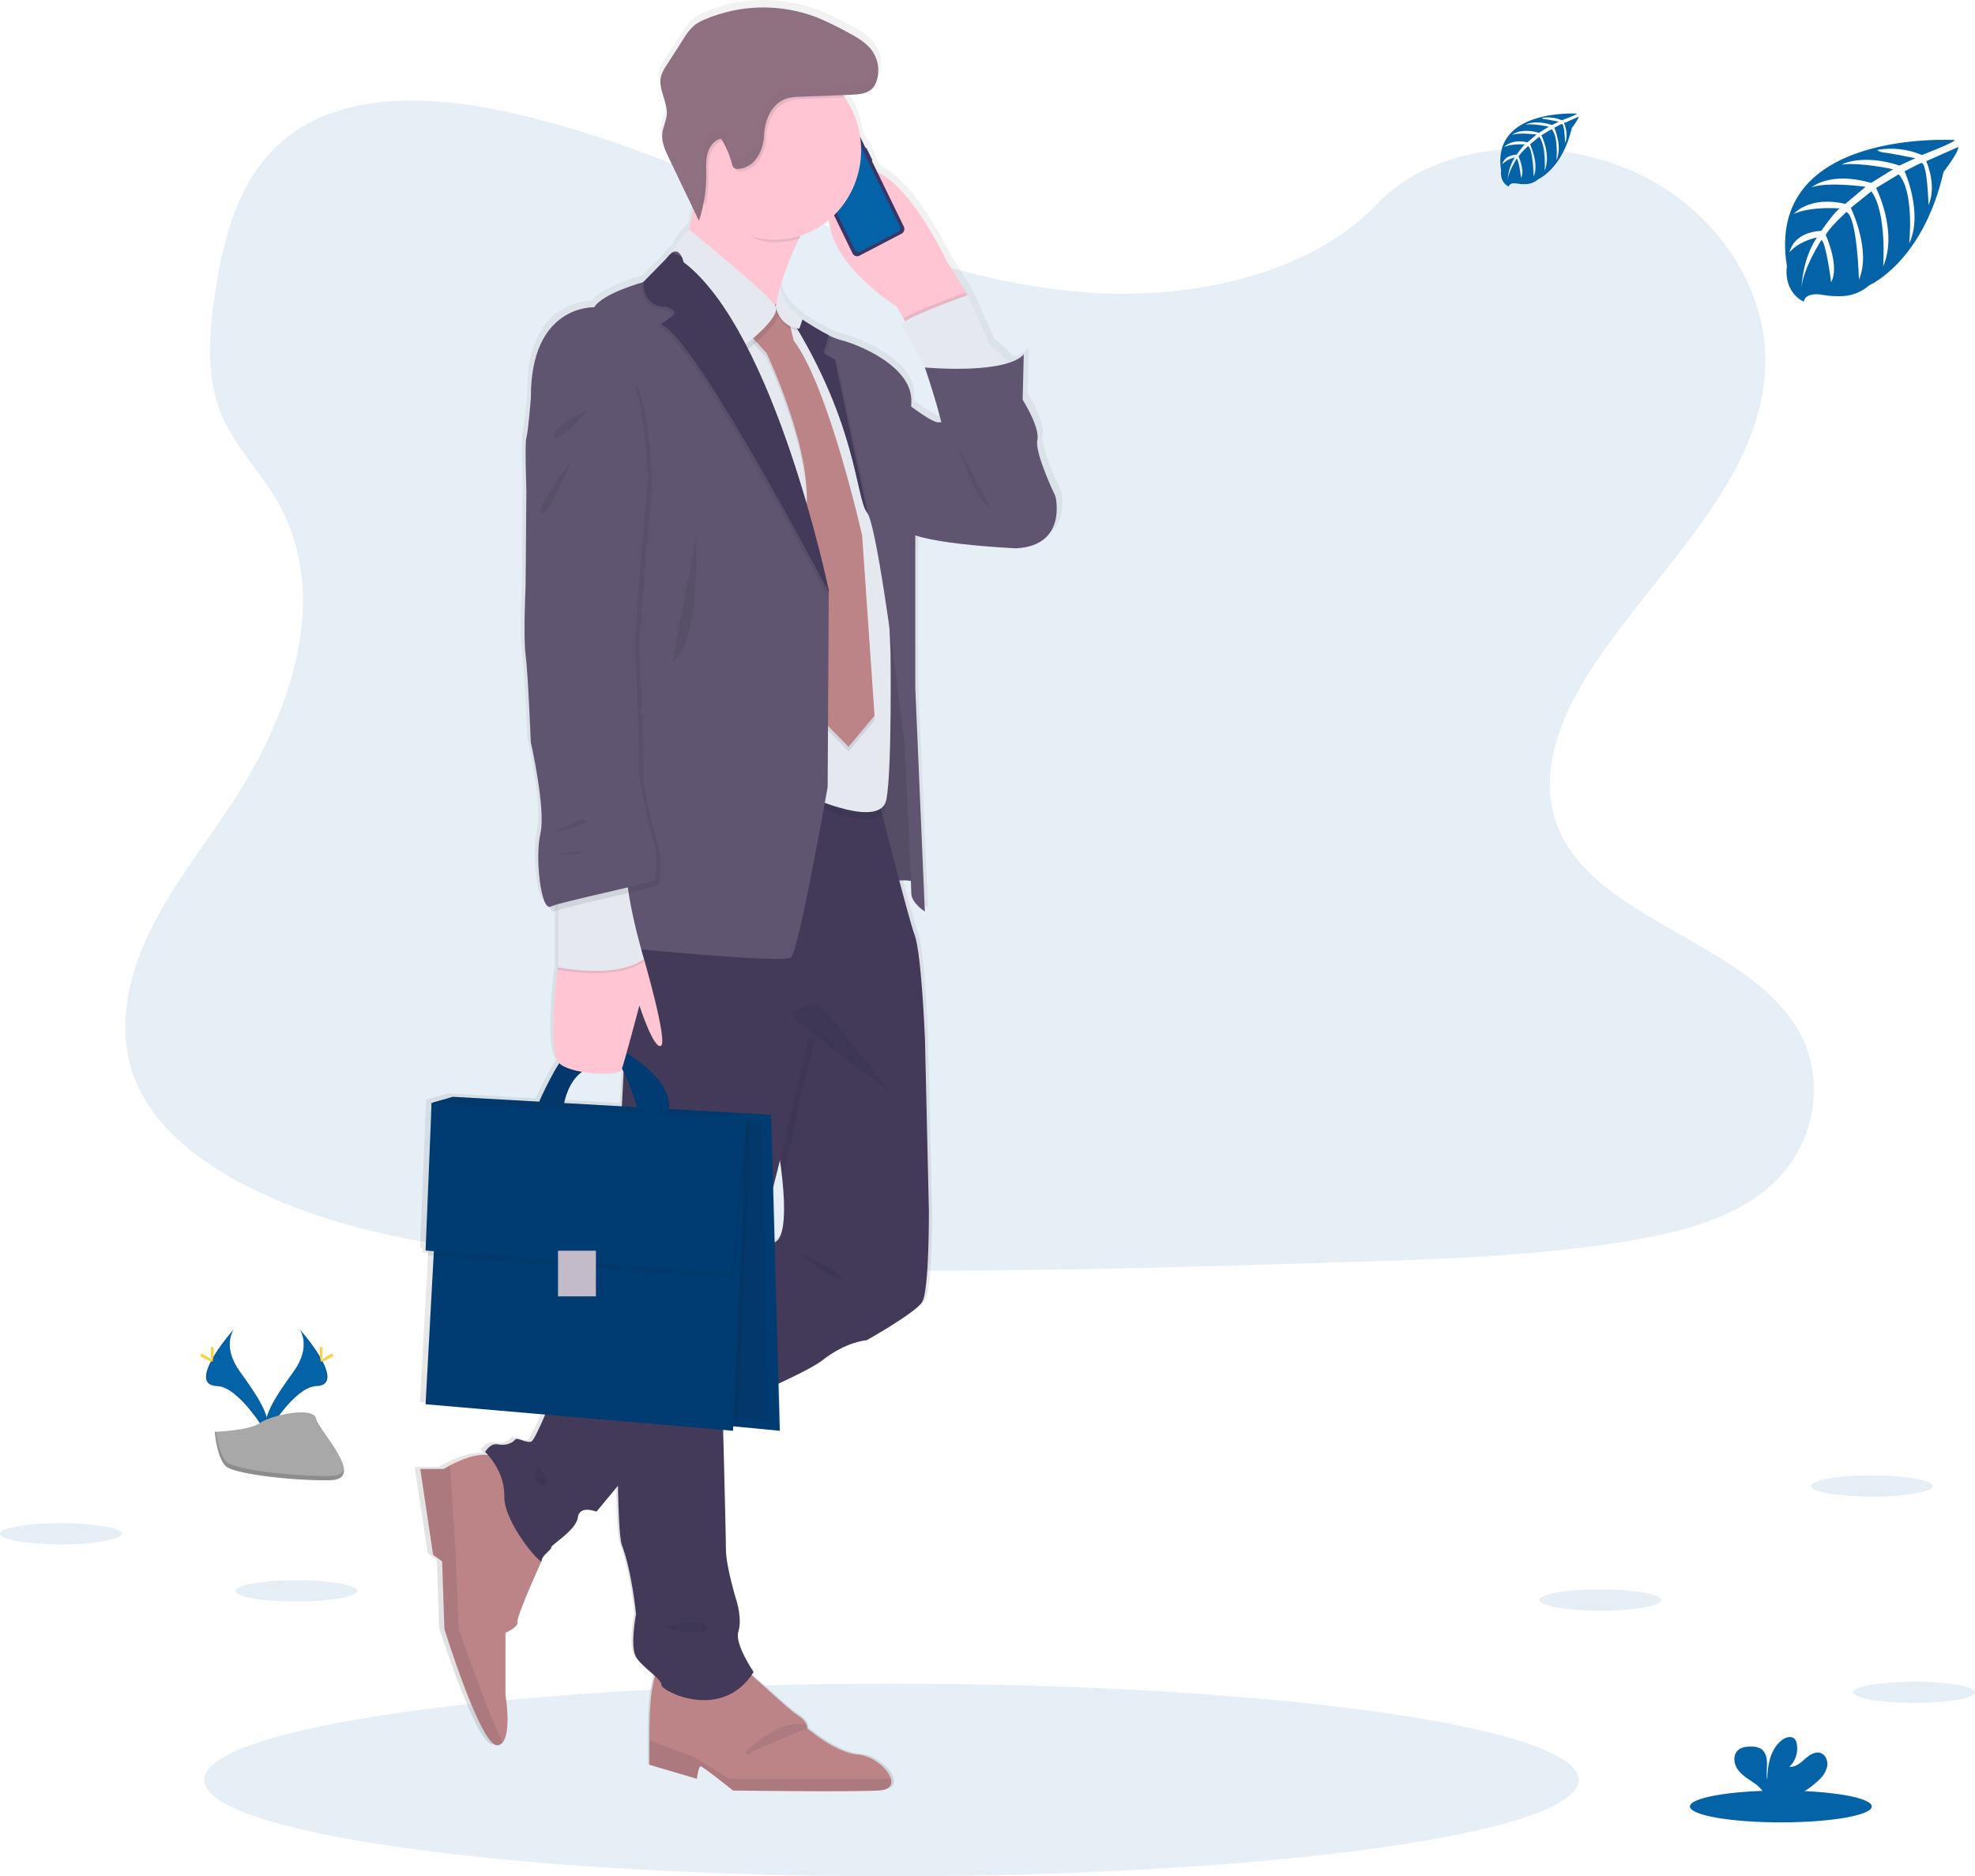 <svg width="441" height="419" viewBox="0 0 441 419" fill="none" xmlns="http://www.w3.org/2000/svg">
<path opacity="0.1" d="M247.047 65.534C222.875 64.666 199.854 56.589 177.883 47.759C155.912 38.928 134.113 29.131 110.521 24.426C95.346 21.414 77.994 20.985 65.767 29.408C54.004 37.517 50.197 51.512 48.157 64.499C46.643 74.27 45.714 84.554 49.929 93.698C52.853 100.05 58.047 105.388 61.637 111.473C74.137 132.637 65.302 158.735 51.757 179.402C45.406 189.095 38.035 198.343 33.133 208.679C28.231 219.015 25.959 230.82 30.25 241.349C34.501 251.806 44.634 259.616 55.609 265.132C77.903 276.325 104.17 279.53 129.786 281.339C186.491 285.354 243.493 283.619 300.349 281.862C321.386 281.214 342.519 280.56 363.218 277.193C374.713 275.322 386.582 272.352 394.928 265.169C405.529 256.067 408.145 240.659 401.046 229.246C389.137 210.106 356.221 205.349 347.896 184.808C343.317 173.499 348.022 160.905 354.676 150.423C368.958 127.942 392.893 108.19 394.155 82.457C395.023 64.802 383.513 47.115 365.722 38.756C347.073 29.999 321.21 31.102 307.453 45.599C293.286 60.562 268.387 66.303 247.047 65.534Z" fill="#0463A7"/>
<path opacity="0.1" d="M199.036 419C283.789 419 352.495 409.375 352.495 397.502C352.495 385.629 283.789 376.004 199.036 376.004C114.283 376.004 45.578 385.629 45.578 397.502C45.578 409.375 114.283 419 199.036 419Z" fill="#0463A7"/>
<path d="M236.91 109.581C236.91 109.581 232.159 99.872 232.801 96.986C233.442 94.1 229.458 87.936 229.458 87.936L229.716 77.71C229.716 77.71 229.166 78.756 226.298 79.671C226.056 79.341 225.793 79.017 225.521 78.709C224.482 77.589 223.328 76.591 222.078 75.734L217.029 64.452L212.147 56.709C212.147 56.709 204.448 40.502 196.497 36.926L195.245 34.39C195.286 34.365 195.317 34.325 195.331 34.278C195.345 34.23 195.341 34.179 195.321 34.134L194.048 31.557C194.026 31.512 193.988 31.478 193.942 31.46C193.897 31.443 193.846 31.444 193.801 31.463L192.584 28.995C192.12 25.797 190.906 22.765 189.05 20.165C188.924 19.982 188.788 19.814 188.657 19.642L190.636 19.569C192.372 19.501 194.311 19.344 195.477 18C195.895 17.5 196.203 16.911 196.381 16.275C196.531 15.777 196.629 15.263 196.674 14.743C196.674 14.665 196.674 14.586 196.674 14.513C196.674 14.335 196.674 14.161 196.674 13.99C196.674 13.849 196.674 13.713 196.674 13.572C196.674 13.431 196.674 13.347 196.674 13.238C196.674 13.128 196.618 12.877 196.588 12.715C196.588 12.647 196.588 12.579 196.547 12.511C196.505 12.306 196.453 12.104 196.391 11.904C196.376 11.865 196.364 11.825 196.356 11.784C196.285 11.575 196.209 11.366 196.123 11.162C196.109 11.135 196.098 11.107 196.088 11.078C195.997 10.874 195.896 10.676 195.79 10.482L195.76 10.42C195.723 10.338 195.681 10.26 195.634 10.184C194.266 7.957 191.862 6.655 189.575 5.479C187.441 4.317 185.251 3.27 183.012 2.342C174.69 -0.89 165.497 -0.756 157.265 2.719C156.452 3.037 155.682 3.463 154.973 3.984C153.985 4.85 153.141 5.878 152.474 7.027L148.562 13.013C148.015 13.741 147.587 14.557 147.294 15.428C146.562 18.272 148.859 21.122 148.602 24.054C148.471 25.513 147.713 26.852 147.567 28.31C147.38 30.192 148.223 32.006 149.046 33.706L154.645 45.207C154.347 46.718 154.019 48.266 153.661 49.761C151.081 52.521 150.212 54.027 149.975 54.843L149.899 54.885C149.389 55.226 148.949 55.671 148.607 56.191L143.286 61.545C143.286 61.545 134.037 64.034 132.114 67.186C132.114 67.186 117.599 66.527 117.726 87.518C117.726 87.518 117.084 95.392 116.716 96.443C116.347 97.493 116.716 108.117 116.716 108.117L116.544 129.636C116.544 129.636 115.989 141.049 116.544 145.116C117.1 149.184 117.741 164.664 117.741 164.664C117.741 164.664 121.209 179.752 119.927 185.132C118.695 190.282 119.927 201.543 121.946 201.59C122.33 202.411 122.769 202.813 123.249 202.583C123.457 202.49 123.671 202.409 123.89 202.343V215.199C123.89 215.199 121.391 233.209 124.193 236.634C122.335 239.373 120.154 244.047 119.599 245.276L99.96 244.183L97.461 244.91L95.169 245.574L93.781 278.652L94.336 278.694L94.296 279.703L95.608 279.802L93.781 313.115L120.967 315.432C119.77 318.208 118.382 321.182 117.842 321.47C116.832 321.993 114.631 320.424 114.116 321.073C113.601 321.721 112.061 322.516 110.264 322.118C108.467 321.721 107.31 323.823 107.31 323.823C107.31 323.823 107.573 324.063 107.967 324.507C105.049 324.142 101.358 325.762 99.354 326.808C98.456 327.278 97.895 327.629 97.895 327.629H92.594L95.507 346.873L97.562 348.327L98.067 363.488C98.067 363.488 106.286 389.728 110.052 389.555C110.296 389.546 110.536 389.483 110.755 389.369C110.974 389.256 111.166 389.094 111.319 388.897C113.338 386.481 111.94 378.184 111.94 378.184V364.372C111.94 364.372 115.02 362.971 114.676 361.92C114.333 360.869 119.644 349.372 120.119 348.327C120.132 348.318 120.143 348.306 120.15 348.291C120.157 348.276 120.16 348.259 120.159 348.243C120.159 347.061 122.471 345.749 122.34 345.226C122.209 344.704 127.994 341.42 128.398 338.534C128.802 335.649 132.634 337.222 132.634 337.222L137.511 331.419C137.657 338.493 137.935 343.444 138.414 344.698C140.726 350.737 141.625 360.184 141.625 360.184C141.625 360.184 140.211 367.399 141.625 369.762C142.493 371.205 144.513 372.752 145.916 374.033C144.457 378.613 144.664 388.348 144.664 388.348V393.942L155.453 397.079C155.453 397.079 155.791 394.282 156.306 394.282C156.821 394.282 163.672 399.703 163.672 399.703C163.672 399.703 190.045 400.053 196.719 399.703C199.243 399.572 199.93 398.448 199.541 397.089C198.9 394.825 195.3 391.892 192.1 391.668C186.96 391.317 180.453 385.723 180.453 385.723C180.453 385.723 180.958 384.495 178.227 382.748C176.338 381.546 171.113 376.679 167.882 373.829C168.034 373.615 168.19 373.401 168.337 373.171C168.337 373.171 163.97 366.897 164.873 364.115C165.777 361.334 164.485 357.319 164.485 357.319C164.485 357.319 162.046 349.576 162.046 345.639C162.046 343.146 161.683 328.962 161.42 318.903L163.672 319.096L163.717 318.093L164.727 318.187L174.274 319.096L173.981 308.53C178.58 306.439 182.407 304.5 183.992 303.261C189.384 299.078 194.008 298.801 194.008 298.801C194.008 298.801 204.923 292.768 206.594 290.274C208.265 287.78 208.108 269.675 208.108 269.675L207.21 230.872V230.841C207.21 230.841 206.442 212.083 204.898 208.015C204.332 206.51 202.934 201.491 201.404 195.761C202.283 195.667 203.171 195.706 204.039 195.876C204.095 197.277 204.13 198.239 204.13 198.568C204.13 200.795 207.21 202.688 207.21 202.688L205.029 152.498V118.353C211.753 120.57 228.015 121.26 228.015 121.26C239.732 120.622 236.91 109.581 236.91 109.581ZM173.481 66.46H173.446C173.684 65.144 173.996 63.843 174.38 62.565L173.481 66.46ZM129.347 238.605C133.33 239.284 137.93 239.086 138.278 238.286C138.313 238.207 138.359 238.066 138.419 237.883C138.545 238.113 138.667 238.349 138.793 238.589L138.404 246.159V246.332L125.278 245.6C126.197 241.548 127.934 239.572 129.347 238.605ZM173.102 276.801L172.764 264.541C173.35 262.283 173.875 260.233 174.324 258.477C174.526 259.935 174.698 261.279 174.829 262.518C176.071 274.151 174.238 276.42 173.102 276.801ZM210.461 92.992C209.709 93.29 206.846 91.424 204.13 89.489C204.13 89.134 204.155 88.783 204.171 88.444C204.554 80.439 191.968 75.457 188.116 74.537C187.182 74.287 186.275 73.937 185.41 73.491C183.358 72.439 181.363 71.271 179.433 69.994L179.484 69.842C179.484 69.842 174.516 66.585 174.41 62.523C175.542 58.828 176.971 55.238 178.681 51.789C178.777 51.586 178.883 51.371 178.984 51.167C181.332 50.411 183.523 49.209 185.446 47.623C186.218 58.079 200.829 67.076 200.829 67.076L202.389 69.69L202.757 70.307C201.97 70.788 201.591 71.175 201.858 71.4C202.969 72.32 205.655 77.527 206.766 79.728C207.068 80.324 207.27 80.696 207.27 80.696C207.27 80.696 209.658 87.424 211.026 93.055C210.845 92.976 210.645 92.954 210.451 92.992H210.461Z" fill="url(#paint0_linear)"/>
<path d="M216.105 65.874L215.934 66.109L215.348 66.919L204.115 75.138L201.732 71.081L200.218 68.467C200.218 68.467 177.828 54.56 187.455 41.156C197.083 27.751 211.309 58.147 211.309 58.147L216.105 65.874Z" fill="#FFC5D3"/>
<path d="M193.514 33.126C193.466 33.028 193.351 32.989 193.256 33.038C193.161 33.088 193.123 33.207 193.171 33.305L194.42 35.873C194.468 35.971 194.583 36.011 194.678 35.961C194.772 35.912 194.81 35.792 194.763 35.694L193.514 33.126Z" fill="#3A3768"/>
<path d="M180.695 36.717L180.691 36.719C180.638 36.747 180.617 36.813 180.644 36.867L181.016 37.633C181.043 37.688 181.107 37.709 181.159 37.682L181.164 37.68C181.216 37.652 181.237 37.586 181.211 37.532L180.838 36.766C180.812 36.711 180.748 36.69 180.695 36.717Z" fill="#3A3768"/>
<path d="M181.715 38.53C181.685 38.468 181.612 38.444 181.552 38.475C181.492 38.506 181.468 38.581 181.498 38.643L182.204 40.095C182.235 40.157 182.307 40.182 182.367 40.151C182.427 40.12 182.451 40.044 182.421 39.983L181.715 38.53Z" fill="#3A3768"/>
<path d="M182.803 40.791C182.775 40.731 182.705 40.708 182.648 40.737C182.59 40.767 182.567 40.84 182.596 40.899L183.314 42.374C183.342 42.434 183.412 42.458 183.47 42.428C183.527 42.398 183.55 42.325 183.521 42.266L182.803 40.791Z" fill="#3A3768"/>
<path d="M189.596 28.084L180.163 33.003C179.605 33.294 179.381 33.998 179.662 34.576L190.366 56.587C190.647 57.165 191.327 57.398 191.885 57.107L201.318 52.187C201.875 51.896 202.1 51.192 201.819 50.614L191.115 28.603C190.834 28.025 190.154 27.793 189.596 28.084Z" fill="#3A3768"/>
<path d="M188.389 29.481C188.335 29.509 188.287 29.547 188.247 29.595C188.208 29.642 188.178 29.697 188.159 29.756C188.14 29.816 188.133 29.878 188.138 29.941C188.143 30.003 188.159 30.064 188.187 30.119L188.228 30.208C188.255 30.264 188.272 30.325 188.277 30.387C188.282 30.45 188.275 30.513 188.256 30.573C188.237 30.633 188.207 30.688 188.168 30.736C188.128 30.784 188.08 30.823 188.026 30.851L183.169 33.381C183.115 33.41 183.057 33.427 182.997 33.432C182.937 33.437 182.876 33.43 182.819 33.41C182.761 33.391 182.708 33.36 182.663 33.319C182.617 33.278 182.58 33.228 182.553 33.172L182.508 33.083C182.481 33.027 182.444 32.977 182.398 32.936C182.353 32.895 182.3 32.864 182.243 32.844C182.185 32.824 182.125 32.816 182.065 32.82C182.005 32.825 181.946 32.841 181.892 32.869L180.948 33.366C180.844 33.418 180.752 33.492 180.676 33.582C180.6 33.672 180.543 33.777 180.507 33.89C180.47 34.004 180.456 34.123 180.465 34.242C180.474 34.362 180.506 34.478 180.559 34.584L190.878 55.794C190.984 56.009 191.167 56.172 191.389 56.247C191.61 56.323 191.851 56.304 192.059 56.197L200.531 51.779C200.738 51.669 200.895 51.479 200.968 51.25C201.041 51.021 201.023 50.771 200.919 50.556L190.595 29.335C190.543 29.228 190.472 29.133 190.384 29.055C190.297 28.977 190.195 28.917 190.085 28.88C189.976 28.842 189.86 28.828 189.745 28.837C189.629 28.846 189.517 28.878 189.414 28.932L188.389 29.481Z" fill="#0463A7"/>
<path d="M185.567 31.087L184.291 31.753C184.201 31.8 184.165 31.913 184.21 32.006C184.255 32.099 184.365 32.136 184.454 32.089L185.73 31.424C185.82 31.377 185.856 31.264 185.811 31.171C185.766 31.078 185.657 31.041 185.567 31.087Z" fill="#E6E8EC"/>
<path d="M186.228 31.149C186.343 31.149 186.435 31.053 186.435 30.935C186.435 30.816 186.343 30.72 186.228 30.72C186.114 30.72 186.021 30.816 186.021 30.935C186.021 31.053 186.114 31.149 186.228 31.149Z" fill="#E6E8EC"/>
<path d="M195.659 110.836L192.504 198.521C192.504 198.521 203.105 194.861 204.746 197.606C206.387 200.351 202.979 153.69 202.979 153.69L195.659 110.836Z" fill="#5F5570"/>
<path opacity="0.15" d="M195.659 110.836L192.504 198.521C192.504 198.521 203.105 194.861 204.746 197.606C206.387 200.351 202.979 153.69 202.979 153.69L195.659 110.836Z" fill="#1C2331"/>
<path d="M196.164 399.86C189.601 400.21 163.687 399.86 163.687 399.86C163.687 399.86 156.952 394.459 156.447 394.459C155.943 394.459 155.609 397.246 155.609 397.246L145.008 394.109V388.536C145.008 388.536 144.669 372.669 147.865 371.979C151.061 371.288 165.201 371.979 165.201 371.979C165.706 371.806 175.298 381.217 177.989 382.958C180.68 384.699 180.175 385.922 180.175 385.922C180.175 385.922 186.572 391.495 191.62 391.845C194.765 392.065 198.304 394.982 198.935 397.246C199.319 398.61 198.638 399.729 196.164 399.86Z" fill="#BC8487"/>
<path opacity="0.1" d="M196.164 399.86C189.601 400.21 163.687 399.86 163.687 399.86C163.687 399.86 156.952 394.459 156.447 394.459C155.943 394.459 155.609 397.246 155.609 397.246L145.008 394.109V388.646L154.933 392.368L162.844 397.246H198.935C199.319 398.61 198.638 399.729 196.164 399.86Z" fill="#1C2331"/>
<g opacity="0.1">
<path d="M166.696 391.673C166.696 391.673 174.773 383.658 180.175 385.922L166.696 391.673Z" fill="#1C2331"/>
<path d="M166.696 391.673C166.696 391.673 174.773 383.658 180.175 385.922" stroke="#1C2331" stroke-miterlimit="10"/>
</g>
<path d="M115.555 362.218C115.893 363.263 112.864 364.659 112.864 364.659V378.425C112.864 378.425 114.237 386.69 112.253 389.101C112.104 389.296 111.916 389.456 111.701 389.569C111.487 389.682 111.251 389.745 111.011 389.754C107.311 389.927 99.233 363.786 99.233 363.786L98.728 348.682L96.709 347.234L93.846 328.063H99.066C99.066 328.063 99.617 327.712 100.5 327.242C103.024 325.909 108.31 323.582 111.183 325.799L120.941 348.567C120.941 348.567 115.221 361.172 115.555 362.218Z" fill="#BC8487"/>
<path opacity="0.1" d="M112.253 389.101C112.104 389.296 111.916 389.456 111.701 389.569C111.487 389.682 111.251 389.745 111.011 389.754C107.311 389.927 99.233 363.786 99.233 363.786L98.728 348.682L96.709 347.234L93.846 328.063H99.066C99.066 328.063 99.617 327.712 100.5 327.242L101.757 346.884L102.429 363.786C102.429 363.786 108.77 382.189 112.253 389.101Z" fill="#1C2331"/>
<path d="M205.882 290.813C204.241 293.296 193.513 299.308 193.513 299.308C193.513 299.308 188.97 299.57 183.669 303.752C180.927 305.916 171.401 310.209 162.844 313.853C154.852 317.256 147.698 320.09 147.698 320.09L139.459 330.023L133.184 337.588C133.184 337.588 129.398 336.02 129.019 338.895C128.64 341.771 122.961 345.038 123.087 345.561C123.213 346.084 120.941 347.391 120.941 348.567C120.941 349.744 112.485 340.072 112.611 334.19C112.738 328.308 108.32 324.257 108.32 324.257C108.32 324.257 109.456 322.165 111.223 322.557C112.99 322.95 114.505 322.165 115.009 321.512C115.514 320.858 117.66 322.427 118.67 321.904C119.679 321.381 123.718 311.056 123.718 311.056L139.454 300.124L170.755 278.396L172.199 277.392C172.199 277.392 176.364 279.368 174.672 263.177C174.344 260.04 173.794 256.229 172.956 251.586C167.781 222.962 186.334 219.695 186.334 219.695L202.616 225.315L206.528 231.589V231.62L207.412 270.277C207.412 270.277 207.523 288.329 205.882 290.813Z" fill="#433A59"/>
<path opacity="0.1" d="M162.718 309.111C162.718 309.111 162.768 310.967 162.844 313.853C154.852 317.256 147.698 320.09 147.698 320.09L139.459 330.023C139.323 321.789 139.353 311.092 139.459 300.129L170.76 278.401C166.888 293.264 162.718 309.111 162.718 309.111Z" fill="#1C2331"/>
<path opacity="0.1" d="M206.513 231.604V231.636L182.028 232.127C182.028 232.127 177.737 249.511 177.106 253.17C176.949 254.069 176 257.912 174.657 263.192C174.329 260.056 173.779 256.244 172.941 251.602C167.766 222.978 186.319 219.71 186.319 219.71L202.601 225.331L206.513 231.604Z" fill="#1C2331"/>
<path d="M142.019 184.159L138.864 246.897C138.864 246.897 136.592 339.042 138.864 345.054C141.135 351.066 142.019 360.477 142.019 360.477C142.019 360.477 140.63 367.665 142.019 370.018C143.407 372.371 147.825 374.985 147.698 376.292C147.572 377.599 161.203 384.657 168.271 373.416C168.271 373.416 163.98 367.143 164.863 364.398C165.747 361.653 164.485 357.601 164.485 357.601C164.485 357.601 162.087 349.89 162.087 345.953C162.087 342.016 161.203 309.095 161.203 309.095C161.203 309.095 174.96 256.814 175.591 253.155C176.222 249.495 180.513 232.111 180.513 232.111L206.513 231.589C206.513 231.589 205.756 212.898 204.241 208.846C202.727 204.795 195.28 175.125 195.28 175.125L142.019 184.159Z" fill="#433A59"/>
<path d="M98.627 245.663L96.371 246.332L96.28 248.643L163.939 249.547V248.637L98.627 245.663Z" fill="#003B72"/>
<path d="M178.434 53.258C168.589 73.936 174.703 78.259 175.677 78.793C173.592 77.789 146.492 64.603 150.056 61.258C152.373 59.077 154.357 49.594 155.524 42.797C156.215 38.74 156.619 35.64 156.619 35.64L185.057 41.041C182.301 45.641 180.11 49.693 178.434 53.258Z" fill="#FFC5D3"/>
<path opacity="0.1" d="M215.954 66.109L215.368 66.919L204.115 75.138L201.732 71.081C205.201 68.99 215.6 65.33 215.6 65.33L215.954 66.109Z" fill="#1C2331"/>
<path d="M226.328 84.957C225.319 88.616 208.28 84.957 208.28 84.957L206.513 82.081C206.513 82.081 206.336 81.715 206.039 81.119C204.948 78.928 202.308 73.742 201.217 72.822C199.829 71.646 216.11 65.895 216.11 65.895L221.098 77.135C222.328 77.991 223.462 78.985 224.481 80.1C225.743 81.516 226.788 83.289 226.328 84.957Z" fill="#E5E8EF"/>
<path d="M198.057 86.64C198.057 86.64 208.154 94.89 209.668 94.294C211.183 93.698 235.668 110.82 235.668 110.82C235.668 110.82 238.445 121.799 226.96 122.452C226.96 122.452 202.601 121.407 201.591 117.747C200.581 114.087 198.057 86.64 198.057 86.64Z" fill="#5F5570"/>
<path opacity="0.1" d="M170.543 70.056L159.562 81.82L174.96 183.245L181.018 179.585C181.018 179.585 196.669 186.773 197.931 180.108C199.193 173.442 198.845 147.171 198.845 147.171L196.795 99.71C196.795 99.71 189.601 83.111 189.601 82.588C189.601 82.065 179.226 73.962 179.226 73.962L174.329 70.041L170.543 70.056Z" fill="#1C2331"/>
<path d="M170.543 68.488L159.562 80.251L174.96 181.676L181.018 178.016C181.018 178.016 196.669 185.205 197.931 178.539C199.193 171.873 198.845 145.602 198.845 145.602L196.795 98.142C196.795 98.142 189.601 81.543 189.601 81.02C189.601 80.497 179.226 72.393 179.226 72.393L174.329 68.472L170.543 68.488Z" fill="#E5E8EF"/>
<path opacity="0.1" d="M171.174 70.187L168.145 76.591L171.174 79.901C171.174 79.901 182.028 102.601 179.882 116.064L182.154 160.372L189.475 167.822L195.28 160.879L192.504 120.622C192.504 120.622 185.057 87.424 177.232 77.099L174.96 67.95L171.174 70.187Z" fill="#1C2331"/>
<path d="M171.174 69.141L168.145 75.546L171.174 78.855C171.174 78.855 182.028 101.556 179.882 115.018L182.154 159.326L189.475 166.776L195.28 159.833L192.504 119.577C192.504 119.577 185.057 86.379 177.232 76.053L174.96 66.904L171.174 69.141Z" fill="#BC8487"/>
<path opacity="0.1" d="M185.057 41.041C182.301 45.641 180.13 49.693 178.433 53.259C176.647 53.804 174.793 54.081 172.931 54.079C166.691 54.079 163.096 49.609 159.562 44.862C158.755 43.785 156.099 44.036 155.523 42.771C156.215 38.714 156.619 35.614 156.619 35.614L185.057 41.041Z" fill="#1C2331"/>
<path d="M192.281 33.512C192.281 38.285 190.636 42.9 187.642 46.529C184.649 50.157 180.503 52.56 175.951 53.305C171.398 54.05 166.739 53.087 162.811 50.592C158.883 48.096 155.944 44.23 154.523 39.69C153.102 35.15 153.292 30.234 155.059 25.826C156.827 21.419 160.055 17.809 164.163 15.646C168.272 13.484 172.99 12.911 177.47 14.031C181.95 15.151 185.897 17.889 188.601 21.754C190.994 25.174 192.282 29.289 192.281 33.512Z" fill="#FFC5D3"/>
<path opacity="0.1" d="M166.756 78.16L150.854 58.293C150.854 58.293 149.385 57.681 154.347 52.302C154.347 52.302 172.572 67.014 173.703 69.513C174.834 72.012 166.756 78.16 166.756 78.16Z" fill="#1C2331"/>
<path d="M166.252 77.114L150.349 57.248C150.349 57.248 148.88 56.636 153.842 51.256C153.842 51.256 172.067 65.968 173.198 68.467C174.329 70.966 166.252 77.114 166.252 77.114Z" fill="#E5E8EF"/>
<path d="M206.513 203.556C206.513 203.556 203.484 201.674 203.484 199.452C203.484 197.23 201.97 165.861 201.97 165.861C201.97 165.861 199.748 147.139 197.426 132.26C196.063 123.493 194.664 116.053 193.675 114.579L193.634 114.516C190.984 110.987 191.489 93.734 174.955 68.509C175.177 68.666 180.877 72.806 185.052 74.887C185.902 75.329 186.793 75.68 187.713 75.933C191.499 76.848 203.868 81.814 203.489 89.787C203.111 97.76 204.373 116.058 204.373 116.058V153.559L206.513 203.556Z" fill="#5F5570"/>
<path d="M206.513 82.081C206.513 82.081 211.814 97.242 211.057 101.033C210.3 104.823 223.299 119.723 223.299 119.723L235.668 110.835C235.668 110.835 230.998 101.164 231.629 98.288C232.26 95.413 228.348 89.27 228.348 89.27L228.6 79.085C228.6 79.085 226.328 83.503 206.513 82.081Z" fill="#5F5570"/>
<path opacity="0.1" d="M188.601 21.754L179.009 22.131C178.072 22.124 177.139 22.245 176.232 22.491C172.804 23.584 171.224 27.359 171.098 30.752C170.972 34.145 169.079 37.946 165.408 38.243C165.043 38.308 164.668 38.221 164.363 38.003C164.131 37.746 163.976 37.425 163.919 37.078C163.393 35.1 162.579 33.218 161.506 31.494C159.991 31.776 158.871 33.266 158.477 34.824C158.083 36.382 158.189 38.024 158.194 39.639C158.199 41.691 158.008 43.738 157.624 45.751C156.059 43.647 154.913 41.242 154.253 38.675C153.594 36.109 153.434 33.432 153.782 30.801C154.13 28.17 154.98 25.637 156.282 23.348C157.584 21.06 159.312 19.063 161.366 17.473C163.42 15.882 165.759 14.731 168.246 14.085C170.734 13.438 173.321 13.311 175.856 13.709C178.392 14.108 180.826 15.024 183.016 16.405C185.207 17.786 187.11 19.604 188.616 21.754H188.601Z" fill="#1C2331"/>
<path d="M175.733 21.968C176.639 21.723 177.572 21.601 178.509 21.608L190.156 21.158C191.863 21.09 193.766 20.933 194.912 19.621C195.323 19.12 195.626 18.533 195.8 17.901C196.1 16.89 196.188 15.825 196.059 14.777C195.929 13.728 195.584 12.72 195.048 11.821C193.7 9.599 191.337 8.307 189.086 7.115C186.99 5.956 184.838 4.909 182.639 3.979C174.469 0.766 165.423 0.9 157.346 4.355C156.548 4.672 155.791 5.092 155.094 5.605C154.121 6.468 153.292 7.493 152.641 8.637L148.809 14.618C148.28 15.348 147.873 16.164 147.602 17.033C146.88 19.872 149.117 22.711 148.885 25.633C148.753 27.087 148.011 28.42 147.875 29.873C147.693 31.75 148.521 33.533 149.334 35.243L156.069 49.311C157.156 46.031 157.707 42.585 157.699 39.117C157.699 37.501 157.568 35.859 157.982 34.301C158.396 32.743 159.497 31.253 161.011 30.971C162.087 32.694 162.902 34.577 163.429 36.555C163.485 36.902 163.64 37.224 163.874 37.48C164.178 37.699 164.553 37.785 164.919 37.721C168.609 37.423 170.472 33.658 170.608 30.229C170.745 26.799 172.305 23.061 175.733 21.968Z" fill="#8F7080"/>
<path d="M96.371 246.332L101.086 244.936L172.184 248.946L164.358 249.992L96.371 246.332Z" fill="#003B72"/>
<path opacity="0.1" d="M96.371 246.332L101.086 244.936L172.184 248.946L164.358 249.992L96.371 246.332Z" fill="#1C2331"/>
<path d="M174.117 319.525L164.737 318.621L161.445 318.307V264.28L162.314 251.738L162.506 248.946H172.184L174.117 319.525Z" fill="#003B72"/>
<path opacity="0.1" d="M171.552 317.606L164.071 316.749L161.445 316.451V265.226L162.137 253.338L162.288 250.687H170.008L171.552 317.606Z" fill="#1C2331"/>
<path d="M120.245 246.332C120.245 246.332 124.915 235.724 126.873 235.395C128.832 235.065 132.427 235.395 132.427 235.395L132.109 238.469C132.109 238.469 127.313 238.861 125.798 247.158L120.245 246.332Z" fill="#003B72"/>
<path opacity="0.1" d="M120.245 246.332C120.245 246.332 124.915 235.724 126.873 235.395C128.832 235.065 132.427 235.395 132.427 235.395L132.109 238.469C132.109 238.469 127.313 238.861 125.798 247.158L120.245 246.332Z" fill="#1C2331"/>
<path d="M138.359 234.286C138.359 234.286 150.914 240.754 149.273 248.334L142.458 247.942C142.458 247.942 139.177 236.639 136.592 236.048C134.007 235.457 138.359 234.286 138.359 234.286Z" fill="#003B72"/>
<path d="M185.057 131.879V132.26L184.805 175.795C184.805 175.795 178.368 212.391 176.601 213.829C174.834 215.267 136.087 211.346 136.087 211.346L118.543 88.877C118.417 67.965 132.679 68.619 132.679 68.619C134.572 65.482 143.66 62.998 143.66 62.998L148.708 57.901L148.87 57.666C149.205 57.148 149.638 56.705 150.142 56.364C151.182 55.742 151.843 56.563 152.222 57.373C152.392 57.754 152.524 58.151 152.616 58.56C173.067 74.093 185.057 131.879 185.057 131.879Z" fill="#5F5570"/>
<path opacity="0.1" d="M184.552 132.401V132.783C178.206 120.758 153.757 75.201 147.067 72.932L149.642 71.102C149.642 71.102 151.359 70.056 148.203 69.011C148.203 69.011 143.281 69.664 143.155 63.521L148.365 58.189L149.637 56.887L151.717 57.896C151.887 58.276 152.019 58.674 152.111 59.083C172.562 74.615 184.552 132.401 184.552 132.401Z" fill="#1C2331"/>
<path d="M185.057 131.879V132.26C178.711 120.236 154.261 74.678 147.572 72.409L150.147 70.579C150.147 70.579 151.863 69.534 148.708 68.488C148.708 68.488 143.786 69.141 143.66 62.998L148.87 57.666L150.142 56.364L152.222 57.373C152.392 57.754 152.524 58.151 152.616 58.56C173.067 74.093 185.057 131.879 185.057 131.879Z" fill="#433A59"/>
<path opacity="0.1" d="M194.185 115.081L194.144 115.018C191.494 111.489 191.999 94.236 175.465 69.011C175.687 69.168 181.387 73.308 185.562 75.389L184.396 79.373L186.92 80.769L194.185 115.081Z" fill="#1C2331"/>
<path d="M193.68 114.558L193.64 114.495C190.989 110.966 191.494 93.713 174.96 68.488C175.182 68.645 180.882 72.785 185.057 74.866L183.891 78.85L186.415 80.246L193.68 114.558Z" fill="#433A59"/>
<path opacity="0.1" d="M174.233 64.462L173.198 68.99C173.198 68.99 173.956 73.523 178.494 73.915L179.226 71.755C179.226 71.755 174.329 68.504 174.233 64.462Z" fill="#1C2331"/>
<path d="M174.233 63.94L173.198 68.467C173.198 68.467 173.956 73 178.494 73.392L179.226 71.233C179.226 71.233 174.329 67.981 174.233 63.94Z" fill="#E5E8EF"/>
<path opacity="0.1" d="M167.705 249.678L164.737 318.621L161.445 318.307V264.28L162.314 251.738L167.705 249.678Z" fill="#1C2331"/>
<path d="M97.047 276.305L95.028 313.597L163.687 319.525L166.696 249.678L97.047 276.305Z" fill="#003B72"/>
<path opacity="0.1" d="M95.532 280.314L96.875 247.378L167.201 250.723L163.854 285.543L95.532 280.314Z" fill="#1C2331"/>
<path d="M95.028 279.269L96.371 246.332L166.696 249.678L163.349 284.497L95.028 279.269Z" fill="#003B72"/>
<path d="M133.058 279.311H124.602V289.505H133.058V279.311Z" fill="#C3BBC8"/>
<path d="M125.864 212.522L124.602 216.051C124.602 216.051 121.951 235.395 125.233 237.747C128.514 240.1 138.232 240.231 138.737 239.054C139.242 237.878 142.776 224.546 142.776 224.546C142.776 224.546 145.931 234.349 147.572 233.565C149.213 232.781 143.786 214.148 143.786 214.148L125.864 212.522Z" fill="#FFC5D3"/>
<path opacity="0.1" d="M124.602 197.883V216.574C124.602 216.574 137.98 219.188 143.786 214.671C143.786 214.671 138.359 196.576 140.378 192.002C142.397 187.427 124.602 197.883 124.602 197.883Z" fill="#1C2331"/>
<path d="M124.602 197.36V216.051C124.602 216.051 137.98 218.665 143.786 214.148C143.786 214.148 138.359 196.053 140.378 191.479C142.397 186.904 124.602 197.36 124.602 197.36Z" fill="#E5E8EF"/>
<path opacity="0.1" d="M123.087 87.963L119.553 89.923C119.553 89.923 118.922 97.765 118.543 98.811C118.165 99.856 118.543 110.443 118.543 110.443L118.372 131.879C118.372 131.879 117.826 143.25 118.372 147.301C118.917 151.353 119.528 166.776 119.528 166.776C119.528 166.776 122.941 181.807 121.678 187.166C120.416 192.524 121.805 204.549 123.95 203.503C126.096 202.458 145.911 198.406 146.921 197.622C147.931 196.838 147.426 189.518 146.921 188.603C146.416 187.688 143.387 175.272 143.639 172.396C143.892 169.521 142.756 144.295 142.756 144.295C142.756 144.295 144.649 117.371 145.406 111.097C146.164 104.823 143.892 86.394 141.872 86.133C139.853 85.871 133.941 71.625 123.087 87.963Z" fill="#1C2331"/>
<path d="M122.077 86.917L118.543 88.877C118.543 88.877 117.912 96.72 117.534 97.765C117.155 98.811 117.534 109.398 117.534 109.398L117.362 130.833C117.362 130.833 116.817 142.204 117.362 146.256C117.907 150.308 118.518 165.73 118.518 165.73C118.518 165.73 121.931 180.761 120.669 186.12C119.407 191.479 120.795 203.503 122.941 202.458C125.086 201.412 144.902 197.36 145.911 196.576C146.921 195.792 146.416 188.473 145.911 187.558C145.406 186.643 142.377 174.226 142.63 171.351C142.882 168.475 141.746 143.25 141.746 143.25C141.746 143.25 143.639 116.325 144.397 110.051C145.154 103.778 142.882 85.349 140.863 85.087C138.843 84.826 132.932 70.579 122.077 86.917Z" fill="#5F5570"/>
<g opacity="0.1">
<path opacity="0.1" d="M160.249 29.011C158.734 29.293 157.614 30.783 157.22 32.341C156.826 33.899 156.932 35.541 156.937 37.156C156.947 40.624 156.397 44.07 155.311 47.351L148.572 33.282C148.441 33.005 148.304 32.717 148.173 32.43C148.485 33.398 148.871 34.339 149.329 35.242L156.069 49.311C157.155 46.03 157.704 42.585 157.694 39.117C157.694 37.501 157.568 35.859 157.977 34.301C158.386 32.743 159.492 31.253 161.006 30.971C161.495 31.764 161.932 32.59 162.314 33.444C161.801 31.885 161.108 30.397 160.249 29.011Z" fill="#1C2331"/>
<path opacity="0.1" d="M195.169 12.046C195.465 13.332 195.424 14.677 195.048 15.94C194.872 16.573 194.567 17.16 194.154 17.66C193.008 18.973 191.125 19.13 189.399 19.198L177.757 19.647C176.819 19.641 175.883 19.762 174.975 20.008C171.552 21.101 169.967 24.875 169.841 28.268C169.715 31.661 167.822 35.462 164.151 35.76C163.786 35.824 163.411 35.738 163.106 35.52C163.222 35.859 163.333 36.205 163.429 36.565C163.481 36.913 163.635 37.236 163.869 37.491C164.173 37.709 164.548 37.795 164.914 37.731C168.609 37.433 170.467 33.669 170.603 30.239C170.74 26.81 172.315 23.072 175.738 21.979C176.646 21.733 177.581 21.612 178.519 21.618L190.161 21.169C191.868 21.101 193.771 20.944 194.917 19.631C195.33 19.131 195.634 18.544 195.81 17.911C196.097 16.94 196.187 15.919 196.077 14.91C195.967 13.901 195.658 12.926 195.169 12.046Z" fill="#1C2331"/>
</g>
<path opacity="0.1" d="M176.212 226.476C176.212 226.476 180.584 224.123 182.27 224.254C183.957 224.384 199.097 244.324 199.097 244.324L176.212 226.476Z" fill="#1C2331"/>
<path opacity="0.1" d="M131.367 91.528C131.367 91.528 123.375 95.062 123.587 97.504C123.799 99.945 131.367 91.528 131.367 91.528Z" fill="#1C2331"/>
<path opacity="0.1" d="M127.474 103.082C127.474 103.082 119.089 114.187 120.941 114.558C122.794 114.929 127.474 103.082 127.474 103.082Z" fill="#1C2331"/>
<path opacity="0.1" d="M155.523 119.723C155.523 119.723 156.291 144.557 150.142 147.694L155.523 119.723Z" fill="#1C2331"/>
<path opacity="0.1" d="M123.567 186.031C123.567 186.031 129.483 182.549 130.841 183.245C132.2 183.94 123.567 186.031 123.567 186.031Z" fill="#1C2331"/>
<path opacity="0.1" d="M124.602 190.846C124.602 190.846 128.337 191.123 130.109 190.323C131.881 189.523 124.602 190.846 124.602 190.846Z" fill="#1C2331"/>
<path opacity="0.1" d="M213.783 99.402C213.783 99.402 218.417 113.188 221.088 113.188L213.783 99.402Z" fill="#1C2331"/>
<path opacity="0.1" d="M147.88 363.441C147.88 363.441 156.574 361 157.856 363.441C159.138 365.883 147.88 363.441 147.88 363.441Z" fill="#1C2331"/>
<path opacity="0.1" d="M120.245 327.242C120.245 327.242 118.079 330.677 120.941 331.722C123.804 332.768 120.245 327.242 120.245 327.242Z" fill="#1C2331"/>
<path opacity="0.1" d="M177.989 279.311C177.989 279.311 184.552 285.365 187.652 285.543C190.752 285.72 177.989 279.311 177.989 279.311Z" fill="#1C2331"/>
<path d="M436.492 31.28C436.492 31.28 393.989 28.608 398.997 59.454C398.997 59.454 397.987 64.907 402.773 67.385C402.773 67.385 402.849 65.095 407.135 65.874C408.659 66.136 410.208 66.213 411.749 66.104C413.83 65.957 415.809 65.115 417.388 63.704C417.388 63.704 429.338 58.596 433.983 38.369C433.983 38.369 437.421 33.956 437.284 32.822L430.11 35.995C430.11 35.995 432.564 41.354 430.615 45.809C430.615 45.809 430.383 36.189 429.005 36.398C428.722 36.445 425.274 38.254 425.274 38.254C425.274 38.254 429.494 47.591 426.309 54.372C426.309 54.372 427.521 42.87 423.961 38.928L418.913 41.982C418.913 41.982 423.845 51.622 420.503 59.49C420.503 59.49 421.361 47.424 417.853 42.724L413.279 46.42C413.279 46.42 417.908 55.925 415.086 62.45C415.086 62.45 414.718 48.402 412.284 47.34C412.284 47.34 408.286 51 407.675 52.495C407.675 52.495 410.845 59.396 408.877 63.035C408.877 63.035 407.67 53.677 406.68 53.624C406.68 53.624 402.692 59.825 402.278 64.081C402.278 64.081 402.45 57.755 405.716 53.034C405.716 53.034 401.859 53.719 399.608 56.312C399.608 56.312 400.228 51.925 406.675 51.544C406.675 51.544 409.967 46.839 410.85 46.551C410.85 46.551 404.414 45.997 400.511 47.785C400.511 47.785 403.949 43.649 412.032 45.531L416.575 41.715C416.575 41.715 408.099 40.513 404.51 41.84C404.51 41.84 408.644 38.181 417.792 40.847L422.709 37.799C422.709 37.799 415.485 36.189 411.184 36.754C411.184 36.754 415.727 34.218 424.148 36.968L427.682 35.331C427.682 35.331 422.391 34.254 420.841 34.087C419.292 33.92 419.206 33.47 419.206 33.47C422.559 32.892 426.002 33.288 429.151 34.615C429.151 34.615 436.623 31.745 436.492 31.28Z" fill="#0463A7"/>
<path d="M352.127 25.367C352.127 25.367 332.942 24.169 335.184 38.108C335.184 38.108 334.735 40.57 336.89 41.689C336.89 41.689 336.926 40.643 338.859 41.004C339.549 41.127 340.251 41.162 340.949 41.108C341.882 41.036 342.767 40.655 343.473 40.021C343.473 40.021 348.87 37.71 350.97 28.572C350.97 28.572 352.525 26.58 352.485 26.067L349.234 27.5C349.234 27.5 350.339 29.92 349.471 31.933C349.471 31.933 349.365 27.589 348.739 27.688C348.613 27.688 347.058 28.53 347.058 28.53C347.058 28.53 348.961 32.749 347.522 35.812C347.522 35.812 348.073 30.616 346.462 28.833L344.185 30.213C344.185 30.213 346.412 34.568 344.902 38.123C344.902 38.123 345.291 32.67 343.706 30.548L341.641 32.221C341.641 32.221 343.731 36.513 342.454 39.462C342.454 39.462 342.287 33.115 341.192 32.634C341.192 32.634 339.384 34.286 339.106 34.965C339.106 34.965 340.54 38.102 339.652 39.728C339.652 39.728 339.107 35.499 338.642 35.478C338.642 35.478 336.84 38.28 336.653 40.183C336.74 38.408 337.277 36.688 338.208 35.196C337.167 35.398 336.207 35.913 335.446 36.675C335.446 36.675 335.729 34.694 338.652 34.521C338.652 34.521 340.141 32.393 340.54 32.268C340.54 32.268 337.632 32.012 335.865 32.822C335.865 32.822 337.42 30.956 341.07 31.776L343.09 30.051C343.09 30.051 339.258 29.528 337.637 30.109C337.637 30.109 339.505 28.456 343.635 29.659L345.861 28.284C345.861 28.284 342.595 27.557 340.651 27.819C340.651 27.819 342.701 26.674 346.513 27.913L348.098 27.176C348.098 27.176 345.71 26.689 345.008 26.611C344.306 26.533 344.271 26.334 344.271 26.334C345.787 26.076 347.342 26.257 348.764 26.857C348.764 26.857 352.187 25.586 352.127 25.367Z" fill="#0463A7"/>
<path opacity="0.1" d="M427.404 380.307C434.913 380.307 441 379.242 441 377.928C441 376.614 434.913 375.549 427.404 375.549C419.896 375.549 413.809 376.614 413.809 377.928C413.809 379.242 419.896 380.307 427.404 380.307Z" fill="#0463A7"/>
<path opacity="0.1" d="M13.596 344.897C21.104 344.897 27.191 343.832 27.191 342.518C27.191 341.205 21.104 340.139 13.596 340.139C6.087 340.139 0 341.205 0 342.518C0 343.832 6.087 344.897 13.596 344.897Z" fill="#0463A7"/>
<path opacity="0.1" d="M417.944 334.232C425.452 334.232 431.539 333.167 431.539 331.853C431.539 330.539 425.452 329.474 417.944 329.474C410.435 329.474 404.348 330.539 404.348 331.853C404.348 333.167 410.435 334.232 417.944 334.232Z" fill="#0463A7"/>
<path opacity="0.1" d="M66.18 357.659C73.689 357.659 79.776 356.594 79.776 355.28C79.776 353.966 73.689 352.901 66.18 352.901C58.672 352.901 52.585 353.966 52.585 355.28C52.585 356.594 58.672 357.659 66.18 357.659Z" fill="#0463A7"/>
<path opacity="0.1" d="M357.342 359.703C364.85 359.703 370.937 358.638 370.937 357.324C370.937 356.01 364.85 354.945 357.342 354.945C349.833 354.945 343.746 356.01 343.746 357.324C343.746 358.638 349.833 359.703 357.342 359.703Z" fill="#0463A7"/>
<path d="M397.649 406.975C408.86 406.975 417.949 405.384 417.949 403.42C417.949 401.457 408.86 399.865 397.649 399.865C386.437 399.865 377.349 401.457 377.349 403.42C377.349 405.384 386.437 406.975 397.649 406.975Z" fill="#0463A7"/>
<path d="M406.039 397.607C406.964 396.825 407.639 395.772 407.973 394.585C408.225 393.382 407.73 391.971 406.62 391.505C405.378 391.014 404.05 391.903 403.046 392.802C402.041 393.701 400.885 394.731 399.567 394.543C400.245 393.907 400.753 393.099 401.04 392.2C401.328 391.3 401.386 390.339 401.208 389.409C401.149 389.024 400.99 388.663 400.748 388.363C400.062 387.6 398.81 387.929 397.987 388.531C395.362 390.444 394.63 394.135 394.615 397.46C394.352 396.258 394.574 395.008 394.564 393.801C394.554 392.593 394.236 391.187 393.231 390.549C392.611 390.204 391.915 390.033 391.212 390.052C390.031 390.01 388.718 390.13 387.915 391.024C386.905 392.133 387.173 393.999 388.041 395.207C388.91 396.415 390.238 397.194 391.459 398.041C392.438 398.642 393.271 399.467 393.898 400.451C393.974 400.586 394.035 400.73 394.079 400.879H401.48C403.135 400.006 404.669 398.905 406.039 397.607Z" fill="#0463A7"/>
<path d="M66.882 296.809C66.882 296.809 69.659 300.563 65.605 306.22C61.551 311.876 58.209 316.676 59.547 320.21C59.547 320.21 65.666 309.681 70.653 309.534C75.641 309.388 72.36 303.156 66.882 296.809Z" fill="#0463A7"/>
<path opacity="0.1" d="M66.882 296.809C67.125 297.17 67.316 297.567 67.448 297.985C72.304 303.893 74.894 309.409 70.224 309.55C65.878 309.675 60.663 317.727 59.411 319.76C59.452 319.918 59.501 320.073 59.557 320.226C59.557 320.226 65.676 309.696 70.664 309.55C75.651 309.404 72.36 303.156 66.882 296.809Z" fill="#1C2331"/>
<path d="M72.037 301.608C72.037 302.931 71.895 304.003 71.719 304.003C71.542 304.003 71.401 302.957 71.401 301.608C71.401 300.26 71.577 300.908 71.754 300.908C71.931 300.908 72.037 300.286 72.037 301.608Z" fill="#FFD037"/>
<path d="M73.809 303.187C72.688 303.82 71.709 304.202 71.628 304.045C71.547 303.888 72.38 303.24 73.501 302.607C74.622 301.974 74.182 302.435 74.263 302.607C74.344 302.78 74.93 302.56 73.809 303.187Z" fill="#FFD037"/>
<path d="M52.237 296.809C52.237 296.809 49.46 300.563 53.514 306.22C57.568 311.876 60.91 316.676 59.572 320.21C59.572 320.21 53.458 309.681 48.465 309.534C43.472 309.388 46.759 303.156 52.237 296.809Z" fill="#0463A7"/>
<path opacity="0.1" d="M52.237 296.809C51.993 297.171 51.801 297.567 51.666 297.985C46.809 303.893 44.225 309.409 48.889 309.55C53.241 309.675 58.456 317.727 59.708 319.76C59.668 319.919 59.617 320.074 59.557 320.226C59.557 320.226 53.443 309.696 48.45 309.55C43.457 309.404 46.759 303.156 52.237 296.809Z" fill="#1C2331"/>
<path d="M47.077 301.608C47.077 302.931 47.224 304.003 47.4 304.003C47.577 304.003 47.718 302.957 47.718 301.608C47.718 300.26 47.542 300.908 47.365 300.908C47.188 300.908 47.077 300.286 47.077 301.608Z" fill="#FFD037"/>
<path d="M45.315 303.187C46.436 303.82 47.41 304.202 47.496 304.045C47.582 303.888 46.739 303.24 45.618 302.607C44.497 301.974 44.942 302.435 44.856 302.607C44.77 302.78 44.189 302.56 45.315 303.187Z" fill="#FFD037"/>
<path d="M47.961 319.75C47.961 319.75 55.715 319.504 58.057 317.779C60.4 316.054 69.987 313.999 70.563 316.765C71.138 319.53 82.22 330.509 73.466 330.583C64.711 330.656 53.12 329.171 50.788 327.697C48.455 326.222 47.961 319.75 47.961 319.75Z" fill="#A8A8A8"/>
<path opacity="0.2" d="M73.617 329.621C64.863 329.694 53.272 328.209 50.939 326.735C49.167 325.616 48.455 321.595 48.218 319.739H47.961C47.961 319.739 48.465 326.217 50.783 327.686C53.1 329.155 64.706 330.645 73.46 330.572C75.985 330.572 76.858 329.621 76.813 328.24C76.459 329.082 75.495 329.605 73.617 329.621Z" fill="#1C2331"/>
<defs>
<linearGradient id="paint0_linear" x1="164.904" y1="399.86" x2="164.904" y2="4.14061e-06" gradientUnits="userSpaceOnUse">
<stop stop-color="#808080" stop-opacity="0.25"/>
<stop offset="0.54" stop-color="#808080" stop-opacity="0.12"/>
<stop offset="1" stop-color="#808080" stop-opacity="0.1"/>
</linearGradient>
</defs>
</svg>
